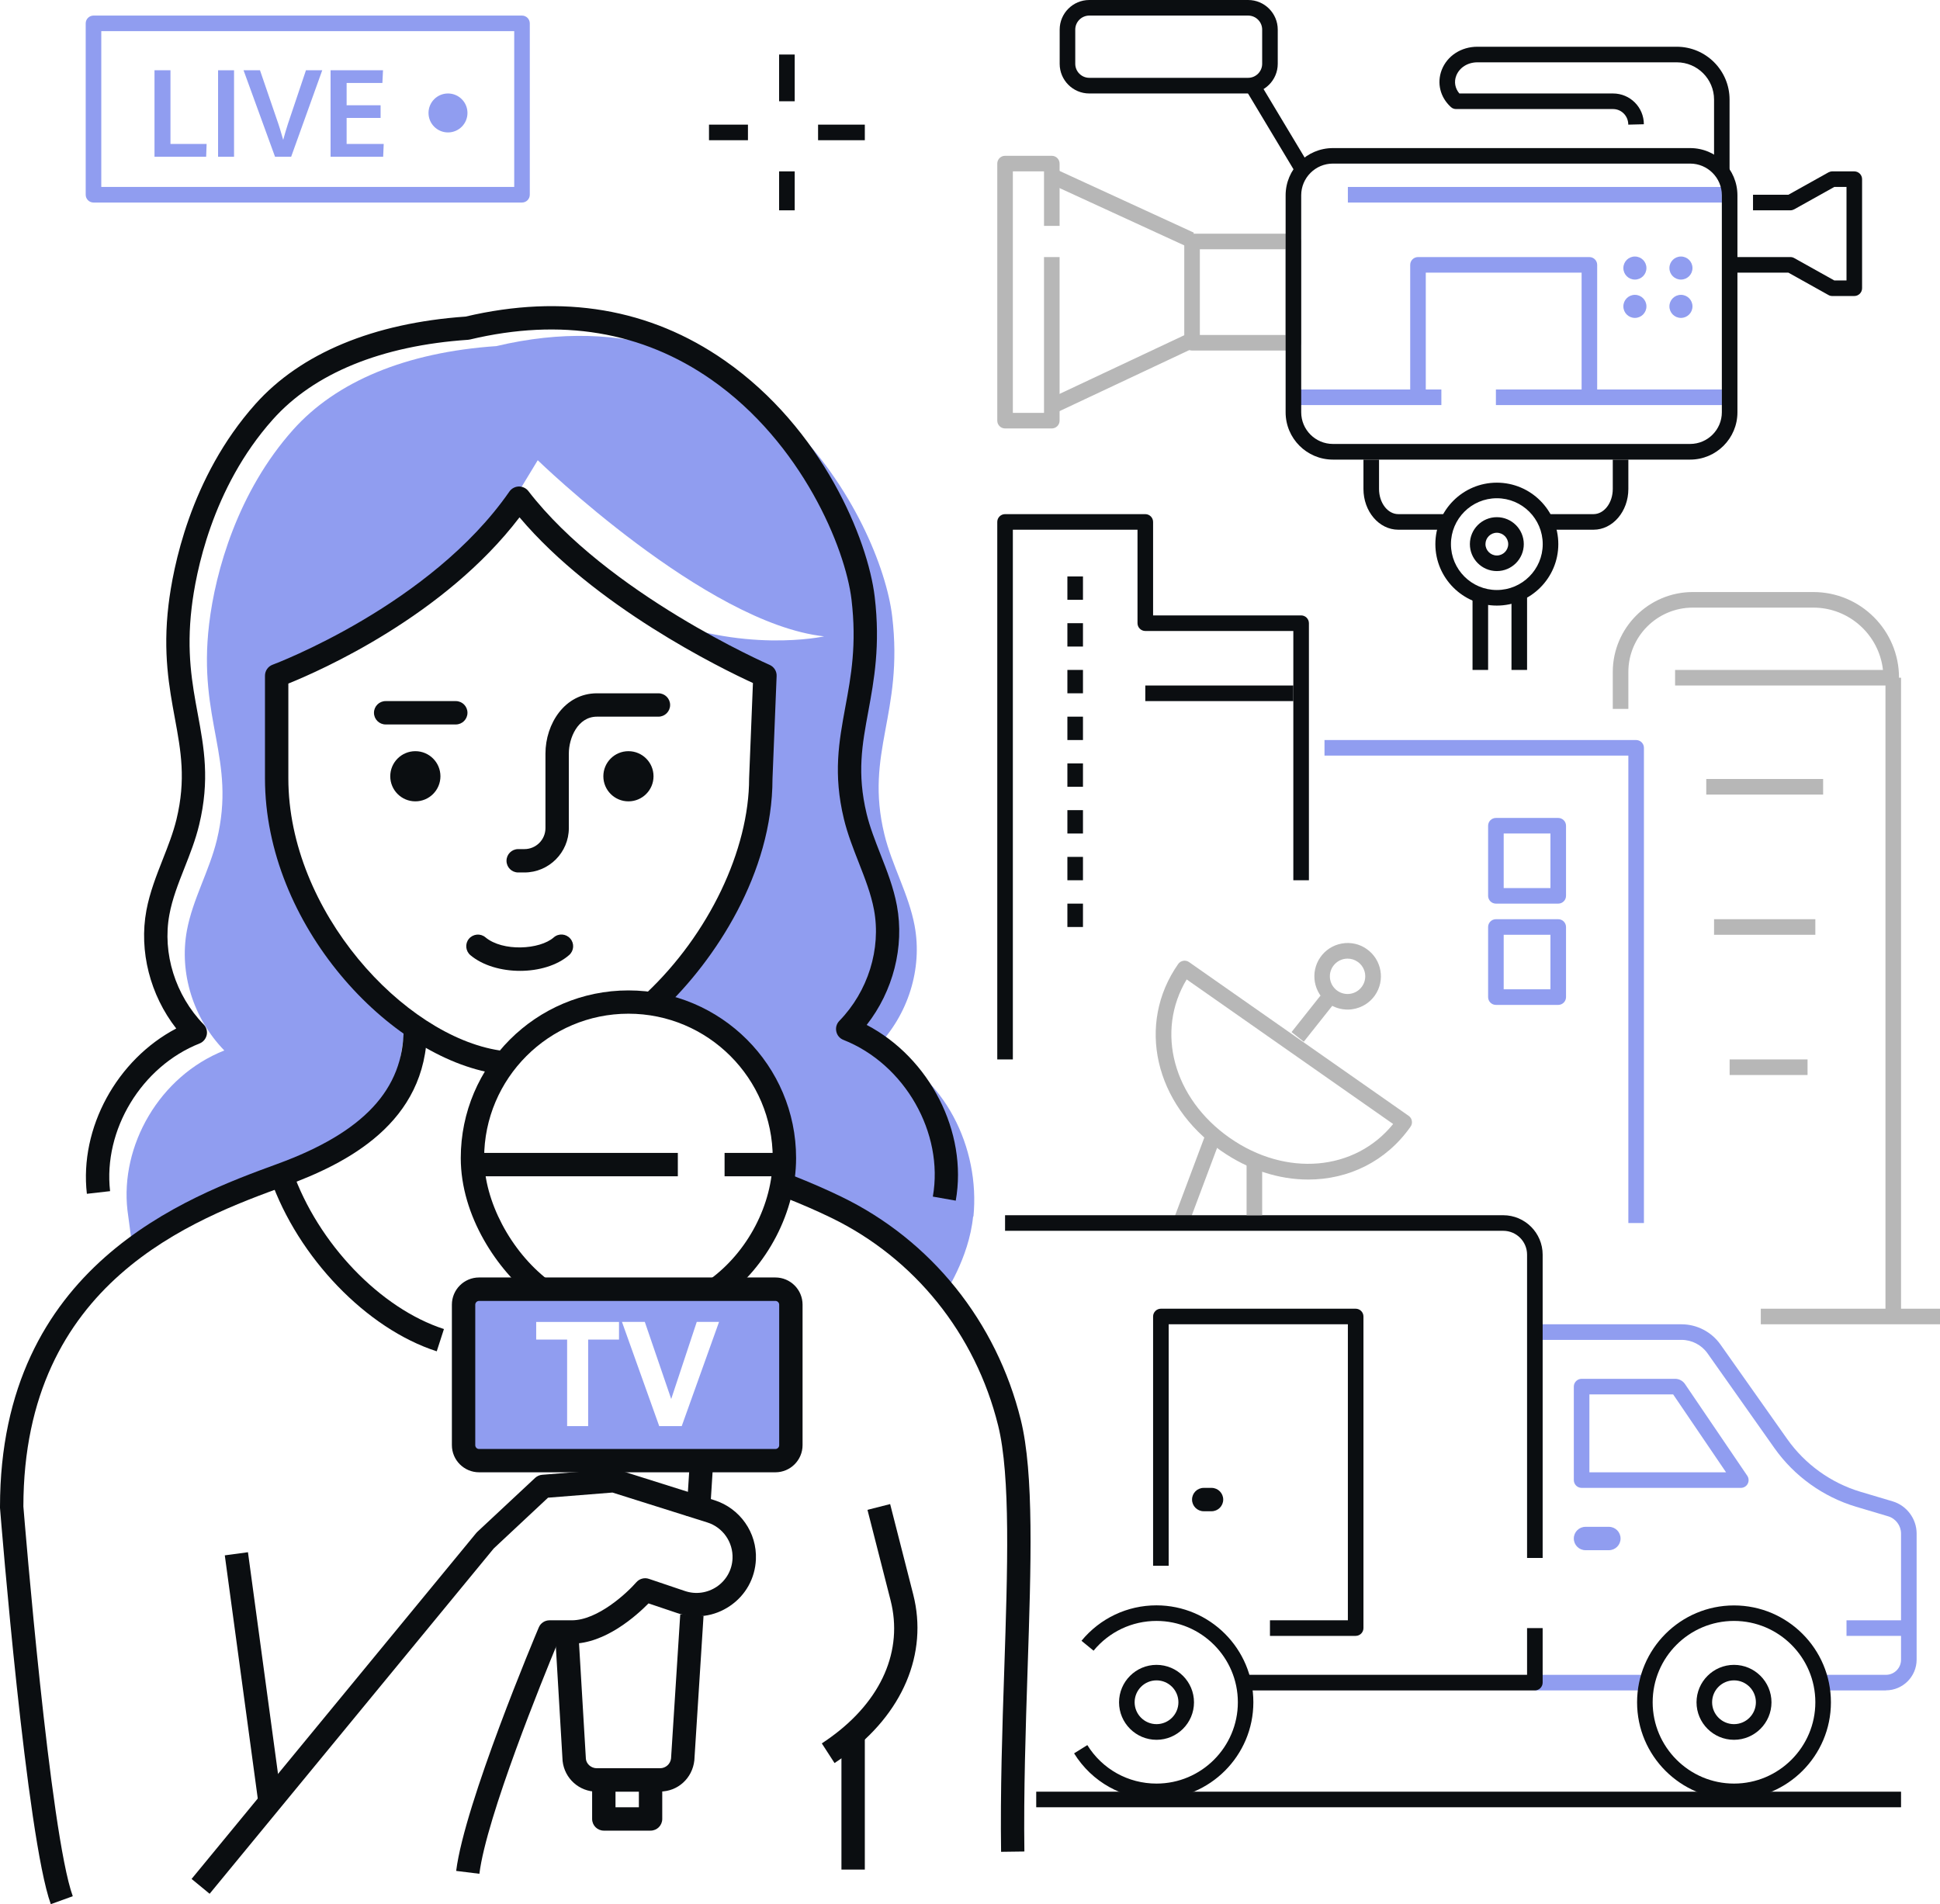 <?xml version="1.0" encoding="UTF-8"?><svg id="Layer_2" xmlns="http://www.w3.org/2000/svg" viewBox="0 0 249 244.44"><defs><style>.cls-1{fill:#b7b7b7;}.cls-2{fill:#909df0;}.cls-3{fill:#0b0e11;}</style></defs><g id="Icons"><g><path class="cls-2" d="m99.14,165.55h-36.96c-1.1,0-1.99.89-1.99,1.99v17.38c0,1.1.89,1.99,1.99,1.99h36.96c1.1,0,1.99-.89,1.99-1.99v-17.38c0-1.1-.89-1.99-1.99-1.99Zm-19.69,6.41h-3.96v11.11h-2.7v-11.11h-3.97v-2.26h10.63v2.26Zm8.04,11.11h-2.88l-4.78-13.38h2.93l3.39,9.9,3.28-9.9h2.86l-4.79,13.38Z"/><g><rect class="cls-1" x="147.65" y="150.33" width="11.98" height="2" transform="translate(-42 242.06) rotate(-69.44)"/><path class="cls-2" d="m242.06,217h-8.06v-2h8.06c1.07,0,1.94-.87,1.94-1.94v-16.19c0-1.02-.68-1.93-1.65-2.22l-4.13-1.23c-4.21-1.26-7.92-3.92-10.46-7.51l-8.59-12.17c-.77-1.09-2.02-1.74-3.35-1.74h-18.82v-2h18.82c1.98,0,3.84.97,4.99,2.58l8.59,12.17c2.28,3.22,5.61,5.62,9.39,6.75l4.13,1.23c1.81.54,3.08,2.24,3.08,4.13v16.19c0,2.17-1.77,3.94-3.94,3.94Z"/><path class="cls-2" d="m223.43,191h-20.43c-.55,0-1-.45-1-1v-12c0-.55.45-1,1-1h12.01c.49,0,.95.24,1.24.64l8.01,11.8c.21.31.23.7.06,1.03-.17.33-.51.53-.88.53Zm-19.43-2h17.54l-6.79-10h-10.75v10Z"/><rect class="cls-2" x="197" y="215" width="14" height="2"/><rect class="cls-2" x="237" y="208" width="8" height="2"/><rect class="cls-3" x="133" y="230" width="111" height="2"/><path class="cls-3" d="m197,217h-37v-2h36v-6h2v7c0,.55-.45,1-1,1Z"/><path class="cls-3" d="m198,200h-2v-38.94c0-1.69-1.37-3.06-3.06-3.06h-63.94v-2h63.94c2.79,0,5.06,2.27,5.06,5.06v38.94Z"/><path class="cls-3" d="m222.56,230.97c-6.86,0-12.44-5.58-12.44-12.44s5.58-12.44,12.44-12.44,12.44,5.58,12.44,12.44-5.58,12.44-12.44,12.44Zm0-22.89c-5.76,0-10.44,4.69-10.44,10.44s4.69,10.44,10.44,10.44,10.44-4.69,10.44-10.44-4.69-10.44-10.44-10.44Z"/><path class="cls-3" d="m222.56,223.34c-2.65,0-4.81-2.16-4.81-4.81s2.16-4.81,4.81-4.81,4.81,2.16,4.81,4.81-2.16,4.81-4.81,4.81Zm0-7.63c-1.55,0-2.81,1.26-2.81,2.81s1.26,2.81,2.81,2.81,2.81-1.26,2.81-2.81-1.26-2.81-2.81-2.81Z"/><path class="cls-3" d="m148.44,230.97c-4.33,0-8.29-2.2-10.58-5.89l1.7-1.06c1.92,3.09,5.24,4.94,8.88,4.94,5.76,0,10.44-4.69,10.44-10.44s-4.69-10.44-10.44-10.44c-3.14,0-6.08,1.39-8.08,3.82l-1.55-1.27c2.38-2.89,5.88-4.55,9.62-4.55,6.86,0,12.44,5.58,12.44,12.44s-5.58,12.44-12.44,12.44Z"/><path class="cls-3" d="m148.44,223.34c-2.65,0-4.81-2.16-4.81-4.81s2.16-4.81,4.81-4.81,4.81,2.16,4.81,4.81-2.16,4.81-4.81,4.81Zm0-7.63c-1.55,0-2.81,1.26-2.81,2.81s1.26,2.81,2.81,2.81,2.81-1.26,2.81-2.81-1.26-2.81-2.81-2.81Z"/><path class="cls-2" d="m206.5,199h-3c-.83,0-1.5-.67-1.5-1.5s.67-1.5,1.5-1.5h3c.83,0,1.5.67,1.5,1.5s-.67,1.5-1.5,1.5Z"/><path class="cls-1" d="m167.92,151.42c-3.75,0-7.67-1.22-11.24-3.72-8.5-5.95-10.85-16.25-5.46-23.95.32-.45.94-.56,1.39-.25l28.19,19.74c.22.15.37.38.41.65.05.26-.01.53-.17.75-3.13,4.46-7.96,6.78-13.13,6.78Zm-15.61-25.69c-4.01,6.66-1.75,15.24,5.51,20.33,7.26,5.08,16.1,4.27,20.99-1.77l-26.5-18.56Z"/><rect class="cls-1" x="165.42" y="129.75" width="5.98" height="2" transform="translate(-38.68 181.46) rotate(-51.58)"/><path class="cls-1" d="m172.96,129.6c-.85,0-1.7-.25-2.44-.77-1.93-1.35-2.4-4.02-1.05-5.95.65-.93,1.63-1.56,2.76-1.76,1.12-.2,2.26.05,3.19.71,1.93,1.35,2.4,4.02,1.05,5.95-.83,1.18-2.16,1.82-3.5,1.82Zm0-6.54c-.72,0-1.42.34-1.86.97-.72,1.03-.47,2.44.56,3.16,1.03.72,2.44.47,3.16-.56.72-1.03.47-2.44-.56-3.16-.4-.28-.85-.41-1.3-.41Z"/><rect class="cls-1" x="160" y="149" width="2" height="7"/><path class="cls-3" d="m174,210h-11v-2h10v-38h-23v31h-2v-32c0-.55.45-1,1-1h25c.55,0,1,.45,1,1v40c0,.55-.45,1-1,1Z"/><path class="cls-3" d="m155.5,194h-1c-.83,0-1.5-.67-1.5-1.5s.67-1.5,1.5-1.5h1c.83,0,1.5.67,1.5,1.5s-.67,1.5-1.5,1.5Z"/></g><g><g><path class="cls-2" d="m124.94,156.18c.87-8.76-3.62-18.31-12.4-21.78,4.03-4.14,5.88-10.05,4.85-15.57-.75-4.03-2.91-7.73-3.88-11.72-2.56-10.57,2.5-15.45,1-28.01-1.46-12.29-17.28-42.63-50.8-34.67-11.61.79-20.57,4.55-26.09,10.74-7.08,7.93-9.97,18.12-10.78,24.95-1.48,12.44,3.52,17.26.99,27.72-.96,3.95-3.1,7.61-3.84,11.6-1.01,5.46.81,11.31,4.8,15.41-8.34,3.3-13.38,12.22-12.43,20.52l.63,4.71,8.59-5.1,17.81-8.13,7.23-6.48,1.5-8.92-10.74-11.31s-6.4-12.27-6.4-20.24v-12.39s23.76-14.38,27.43-18.98l3.67-4.6,2.94-4.85s21.6,20.97,36.76,22.61c0,0-10.53,2.34-22.57-2.87l14.43,7.89-1.07,18.75-4.37,11.77-6.65,9.19-1.16,2.62,7.81,3.56,6.15,7.59,2.3,6.65-.67,4.8,3.48,1.77,12.04,6.95,5.67,5.85s3.19-4.62,3.73-10.06Z"/><path class="cls-3" d="m66.75,124.63c-2.38,0-4.77-.67-6.37-2.01-.63-.53-.72-1.48-.19-2.11.53-.63,1.48-.72,2.11-.19,2.23,1.87,6.98,1.59,8.77.02.62-.55,1.57-.49,2.12.14.55.62.49,1.57-.14,2.12-1.54,1.35-3.92,2.03-6.31,2.03Z"/><path class="cls-3" d="m67.31,112h-.8c-.83,0-1.5-.67-1.5-1.5s.67-1.5,1.5-1.5h.8c1.49,0,2.7-1.21,2.7-2.7v-9.57c0-3.8,2.47-7.73,6.61-7.73h7.89c.83,0,1.5.67,1.5,1.5s-.67,1.5-1.5,1.5h-7.89c-2.49,0-3.61,2.77-3.61,4.73v9.57c0,3.14-2.56,5.7-5.7,5.7Z"/><circle class="cls-3" cx="53.31" cy="99.65" r="3.22"/><circle class="cls-3" cx="80.66" cy="99.65" r="3.22"/><path class="cls-3" d="m58.5,93h-9c-.83,0-1.5-.67-1.5-1.5s.67-1.5,1.5-1.5h9c.83,0,1.5.67,1.5,1.5s-.67,1.5-1.5,1.5Z"/><path class="cls-3" d="m6.52,244.44C3.41,235.86.14,195.29,0,193.57c0-.04,0-.08,0-.12,0-31.02,24.05-39.81,35.61-44.04,11.05-4.04,16.2-9.56,16.2-17.37h3c0,12.14-10.37,17.34-18.17,20.19-11.75,4.29-33.61,12.28-33.64,41.16.15,1.8,3.42,41.97,6.34,50.03l-2.82,1.02Z"/><path class="cls-3" d="m128.49,237.72c-.11-7.77.15-15.75.41-23.46.42-12.74.82-24.78-.79-31.27-2.91-11.75-10.71-21.46-21.42-26.66-1.83-.89-3.81-1.75-6.06-2.64l1.1-2.79c2.32.91,4.37,1.81,6.27,2.73,11.51,5.58,19.9,16.02,23.02,28.64,1.7,6.89,1.32,18.56.87,32.09-.25,7.68-.51,15.62-.41,23.32l-3,.04Z"/><path class="cls-3" d="m63.7,137.83c-13.73-2.08-29.69-19.09-29.69-37.91v-13.18c0-.63.39-1.19.98-1.41.2-.07,20.27-7.62,30.39-22.23.27-.39.72-.63,1.2-.65.48,0,.93.2,1.23.58,10.17,13.21,30.77,22.23,30.97,22.32.57.25.93.82.9,1.44l-.53,13.18c0,12.07-7.32,23.28-14.17,29.73l-2.06-2.18c8.04-7.56,13.23-18.4,13.23-27.61l.49-12.23c-4.11-1.89-20.27-9.79-29.96-21.27-9.65,12.66-25.53,19.67-29.67,21.34v12.16c0,17.08,14.85,33.08,27.14,34.94l-.45,2.97Z"/><path class="cls-3" d="m56.06,173.47c-9-2.9-17.78-12.01-21.35-22.16l2.83-1c3.28,9.32,11.28,17.66,19.44,20.3l-.92,2.85Z"/><path class="cls-3" d="m122.68,154.13l-2.95-.52c1.44-8.17-3.6-17.01-11.48-20.12-.47-.18-.81-.59-.91-1.08-.11-.49.04-1,.39-1.36,3.68-3.78,5.38-9.24,4.45-14.25-.38-2.04-1.15-4-1.96-6.07-.7-1.79-1.43-3.64-1.9-5.58-1.41-5.82-.63-9.98.18-14.4.73-3.93,1.48-7.99.79-13.79-.79-6.61-6.37-20.11-17.98-28.22-8.88-6.2-19.3-7.94-30.98-5.16-.08.02-.16.03-.25.04-11.1.75-19.77,4.29-25.07,10.24-7.85,8.8-9.9,19.81-10.41,24.13-.68,5.73.06,9.75.78,13.64.81,4.37,1.57,8.5.18,14.26-.46,1.92-1.18,3.75-1.88,5.52-.81,2.05-1.57,3.99-1.94,6.01-.92,4.96.77,10.35,4.4,14.09.35.36.5.87.39,1.36-.11.49-.45.9-.91,1.08-7.45,2.95-12.39,11.1-11.49,18.96l-2.98.34c-.97-8.48,3.88-17.24,11.47-21.22-3.35-4.29-4.8-9.93-3.83-15.16.43-2.3,1.28-4.46,2.1-6.55.69-1.75,1.34-3.41,1.76-5.13,1.24-5.14.57-8.78-.21-13.01-.72-3.92-1.55-8.36-.81-14.54.55-4.6,2.73-16.33,11.15-25.77,5.82-6.52,15.15-10.4,26.98-11.23,12.49-2.94,23.69-1.04,33.27,5.65,12.51,8.73,18.36,22.92,19.24,30.33.74,6.25-.09,10.73-.82,14.69-.79,4.27-1.47,7.95-.22,13.15.42,1.74,1.08,3.41,1.77,5.18.83,2.11,1.69,4.3,2.12,6.62.98,5.29-.49,10.98-3.88,15.31,8.05,4.21,13,13.72,11.43,22.57Z"/></g><g><path class="cls-3" d="m92.8,166.72l-1.76-2.43c4.94-3.57,8.14-9.71,8.14-15.64,0-10.21-8.31-18.52-18.52-18.52s-18.52,8.31-18.52,18.52c0,5.5,3.38,11.94,8.22,15.67l-1.83,2.38c-4.67-3.6-9.39-10.58-9.39-18.04,0-11.87,9.65-21.52,21.52-21.52s21.52,9.65,21.52,21.52c0,6.86-3.68,13.95-9.38,18.07Z"/><path class="cls-3" d="m99.52,189h-38.03c-1.92,0-3.49-1.56-3.49-3.49v-18.03c0-1.92,1.56-3.49,3.49-3.49h38.03c1.92,0,3.49,1.56,3.49,3.49v18.03c0,1.92-1.56,3.49-3.49,3.49Zm-38.03-22c-.27,0-.49.22-.49.49v18.03c0,.27.22.49.49.49h38.03c.27,0,.49-.22.49-.49v-18.03c0-.27-.22-.49-.49-.49h-38.03Z"/><path class="cls-3" d="m84.72,230h-8.12c-2.26,0-4.14-1.69-4.39-3.94l-.92-15.58,2.99-.18.92,15.5c.07.65.68,1.19,1.4,1.19h8.12c.72,0,1.33-.54,1.41-1.26l1.18-18.49,2.99.19-1.18,18.55c-.25,2.31-2.14,4-4.39,4Z"/><rect class="cls-3" x="86.58" y="189.95" width="6.43" height="3" transform="translate(-106.98 268.89) rotate(-86.35)"/><path class="cls-3" d="m83.5,235h-6c-.83,0-1.5-.67-1.5-1.5v-4.5h3v3h3v-3h3v4.5c0,.83-.67,1.5-1.5,1.5Z"/><rect class="cls-3" x="93" y="148" width="7" height="3"/><rect class="cls-3" x="61" y="148" width="26" height="3"/></g></g><g><rect class="cls-3" x="100" y="7" width="2" height="6"/><rect class="cls-3" x="100" y="22" width="2" height="5"/><rect class="cls-3" x="91" y="16" width="5" height="2"/><rect class="cls-3" x="105" y="16" width="6" height="2"/></g><g><rect class="cls-2" x="173" y="24" width="48" height="2"/><rect class="cls-2" x="192" y="50" width="29" height="2"/><rect class="cls-2" x="166" y="50" width="19" height="2"/><path class="cls-2" d="m205,50h-2v-15h-20v15h-2v-16c0-.55.45-1,1-1h22c.55,0,1,.45,1,1v16Z"/><path class="cls-1" d="m166,45h-13c-.55,0-1-.45-1-1v-13c0-.55.45-1,1-1h13c.55,0,1,.45,1,1v13c0,.55-.45,1-1,1Zm-12-2h11v-11h-11v11Z"/><path class="cls-1" d="m135,55h-6c-.55,0-1-.45-1-1V21c0-.55.45-1,1-1h6c.55,0,1,.45,1,1v8h-2v-7h-4v31h4v-20h2v21c0,.55-.45,1-1,1Z"/><rect class="cls-1" x="142.92" y="16.89" width="2" height="19.6" transform="translate(59.55 146.3) rotate(-65.31)"/><rect class="cls-1" x="134.08" y="46.94" width="19.69" height="2" transform="translate(-6.71 65.84) rotate(-25.2)"/><path class="cls-3" d="m216.93,59h-45.85c-3.35,0-6.07-2.72-6.07-6.07v-27.85c0-3.35,2.72-6.07,6.07-6.07h45.85c3.35,0,6.07,2.72,6.07,6.07v27.85c0,3.35-2.72,6.07-6.07,6.07Zm-45.85-38c-2.25,0-4.07,1.83-4.07,4.07v27.85c0,2.25,1.83,4.07,4.07,4.07h45.85c2.25,0,4.07-1.83,4.07-4.07v-27.85c0-2.25-1.83-4.07-4.07-4.07h-45.85Z"/><path class="cls-3" d="m238,38h-2.83c-.17,0-.34-.04-.49-.13l-5.14-2.87h-7.54v-2h7.8c.17,0,.34.04.49.13l5.14,2.87h1.57v-12h-1.57l-5.14,2.87c-.15.08-.32.13-.49.13h-4.8v-2h4.54l5.14-2.87c.15-.08.32-.13.49-.13h2.83c.55,0,1,.45,1,1v14c0,.55-.45,1-1,1Z"/><rect class="cls-3" x="162.98" y="9.85" width="2" height="13.09" transform="translate(14.94 86.7) rotate(-30.96)"/><path class="cls-3" d="m160.2,12h-20.39c-2.1,0-3.8-1.71-3.8-3.8V3.8c0-2.1,1.71-3.8,3.8-3.8h20.39c2.1,0,3.8,1.71,3.8,3.8v4.39c0,2.1-1.71,3.8-3.8,3.8Zm-20.39-10c-.99,0-1.8.81-1.8,1.8v4.39c0,.99.81,1.8,1.8,1.8h20.39c.99,0,1.8-.81,1.8-1.8V3.8c0-.99-.81-1.8-1.8-1.8h-20.39Z"/><path class="cls-3" d="m186,68h-6.53c-2.47,0-4.47-2.35-4.47-5.23v-3.77h2v3.77c0,1.78,1.11,3.23,2.47,3.23h6.53v2Z"/><path class="cls-3" d="m204.53,68h-6.53v-2h6.53c1.36,0,2.47-1.45,2.47-3.23v-3.77h2v3.77c0,2.89-2.01,5.23-4.47,5.23Z"/><path class="cls-3" d="m222,22h-2v-9.22c0-2.63-2.14-4.78-4.78-4.78h-25.59c-1.25,0-2.31.67-2.72,1.72-.31.79-.15,1.63.4,2.28h19.73c2.18,0,3.95,1.77,3.95,3.95l-2,.05c0-1.12-.88-2-1.95-2h-20.15c-.25,0-.49-.09-.67-.26-1.37-1.25-1.82-3.07-1.18-4.75.7-1.82,2.5-2.99,4.58-2.99h25.59c3.74,0,6.78,3.04,6.78,6.78v9.22Z"/><path class="cls-2" d="m209.84,32.93c-.82,0-1.48.66-1.48,1.48s.66,1.48,1.48,1.48,1.48-.66,1.48-1.48-.66-1.48-1.48-1.48Z"/><path class="cls-2" d="m215.75,32.93c-.82,0-1.48.66-1.48,1.48s.66,1.48,1.48,1.48,1.48-.66,1.48-1.48-.66-1.48-1.48-1.48Z"/><path class="cls-2" d="m209.84,37.85c-.82,0-1.48.66-1.48,1.48s.66,1.48,1.48,1.48,1.48-.66,1.48-1.48-.66-1.48-1.48-1.48Z"/><path class="cls-2" d="m215.75,37.85c-.82,0-1.48.66-1.48,1.48s.66,1.48,1.48,1.48,1.48-.66,1.48-1.48-.66-1.48-1.48-1.48Z"/><path class="cls-3" d="m192.12,77.74c-4.35,0-7.89-3.54-7.89-7.89s3.54-7.89,7.89-7.89,7.89,3.54,7.89,7.89-3.54,7.89-7.89,7.89Zm0-13.78c-3.25,0-5.89,2.64-5.89,5.89s2.64,5.89,5.89,5.89,5.89-2.64,5.89-5.89-2.64-5.89-5.89-5.89Z"/><rect class="cls-3" x="189" y="76" width="2" height="10"/><rect class="cls-3" x="194" y="76" width="2" height="10"/><path class="cls-3" d="m192.12,73.31c-1.91,0-3.46-1.55-3.46-3.46s1.55-3.46,3.46-3.46,3.46,1.55,3.46,3.46-1.55,3.46-3.46,3.46Zm0-4.92c-.81,0-1.46.66-1.46,1.46s.66,1.46,1.46,1.46,1.46-.66,1.46-1.46-.66-1.46-1.46-1.46Z"/></g><path class="cls-2" d="m67,26H12c-.55,0-1-.45-1-1V3c0-.55.45-1,1-1h55c.55,0,1,.45,1,1v22c0,.55-.45,1-1,1Zm-54-2h53V4H13v20Z"/><circle class="cls-2" cx="57.5" cy="14.5" r="2.5"/><rect class="cls-1" x="242" y="87" width="2" height="82"/><rect class="cls-1" x="219" y="100" width="15" height="2"/><rect class="cls-1" x="220" y="118" width="13" height="2"/><rect class="cls-1" x="222" y="136" width="10" height="2"/><path class="cls-1" d="m209,91h-2v-4.73c0-5.66,4.61-10.27,10.27-10.27h15.47c6.07,0,11,4.93,11,11,0,.55-.45,1-1,1h-27.74v-2h26.68c-.5-4.49-4.32-8-8.94-8h-15.47c-4.56,0-8.27,3.71-8.27,8.27v4.73Z"/><path class="cls-3" d="m130,136h-2v-69c0-.55.45-1,1-1h18c.55,0,1,.45,1,1v12h19c.55,0,1,.45,1,1v33h-2v-32h-19c-.55,0-1-.45-1-1v-12h-16v68Z"/><path class="cls-3" d="m139,119h-2v-3h2v3Zm0-6h-2v-3h2v3Zm0-6h-2v-3h2v3Zm0-6h-2v-3h2v3Zm0-6h-2v-3h2v3Zm0-6h-2v-3h2v3Zm0-6h-2v-3h2v3Zm0-6h-2v-3h2v3Z"/><rect class="cls-3" x="147" y="88" width="19" height="2"/><path class="cls-3" d="m26.91,243.11l-2.32-1.91,36.53-44.4c.04-.05.09-.1.13-.14l7.43-6.94c.25-.23.57-.37.9-.4l9.08-.73c.19-.02.39,0,.57.06l12.46,3.93c3.29,1.04,5.49,4.17,5.33,7.62-.11,2.42-1.32,4.59-3.32,5.95-2,1.37-4.46,1.7-6.75.93l-3.71-1.25c-1.58,1.6-5.57,5.17-9.85,5.17h-1.86c-1.77,4.27-9.1,22.25-10,29.54l-2.98-.37c1.08-8.66,10.21-30.33,10.6-31.25.23-.56.78-.92,1.38-.92h2.86c3.33,0,7.1-3.52,8.28-4.88.4-.46,1.04-.64,1.62-.44l4.62,1.56c1.39.47,2.88.26,4.1-.56,1.21-.83,1.95-2.15,2.01-3.61.09-2.09-1.23-4-3.23-4.63l-12.18-3.84-8.27.66-6.97,6.52-36.46,44.32Z"/><rect class="cls-3" x="30.98" y="199.31" width="3" height="31.9" transform="translate(-28.62 6.32) rotate(-7.72)"/><path class="cls-3" d="m107.11,226.32l-1.63-2.52c.4-.26.79-.53,1.16-.8,6.52-4.73,9.31-11.14,7.66-17.59l-2.96-11.59,2.91-.74,2.96,11.59c1.94,7.6-1.35,15.36-8.8,20.76-.42.3-.85.6-1.29.89Z"/><rect class="cls-3" x="108" y="222" width="3" height="18"/><path class="cls-2" d="m211,157h-2v-60h-39v-2h40c.55,0,1,.45,1,1v61Z"/><rect class="cls-1" x="226" y="168" width="23" height="2"/><path class="cls-2" d="m200,116h-8c-.55,0-1-.45-1-1v-9c0-.55.45-1,1-1h8c.55,0,1,.45,1,1v9c0,.55-.45,1-1,1Zm-7-2h6v-7h-6v7Z"/><path class="cls-2" d="m200,129h-8c-.55,0-1-.45-1-1v-9c0-.55.45-1,1-1h8c.55,0,1,.45,1,1v9c0,.55-.45,1-1,1Zm-7-2h6v-7h-6v7Z"/><g><path class="cls-2" d="m19.83,20.12v-11.1h2.05v9.46h4.64l-.06,1.64h-6.64Z"/><path class="cls-2" d="m27.99,20.12v-11.1h2.05v11.1h-2.05Z"/><path class="cls-2" d="m35.3,20.12l-4.04-11.1h2.11l2.35,6.86c.09.24.3.93.63,2.08.02-.08.11-.41.28-1,.17-.58.28-.94.33-1.07.06-.17.44-1.31,1.15-3.42s1.09-3.26,1.16-3.45h2.09l-3.99,11.1h-2.08Z"/><path class="cls-2" d="m42.43,20.12v-11.1h6.73l-.08,1.63h-4.59v2.86h4.36v1.63h-4.36v3.34h4.76l-.07,1.64h-6.74Z"/></g></g></g></svg>